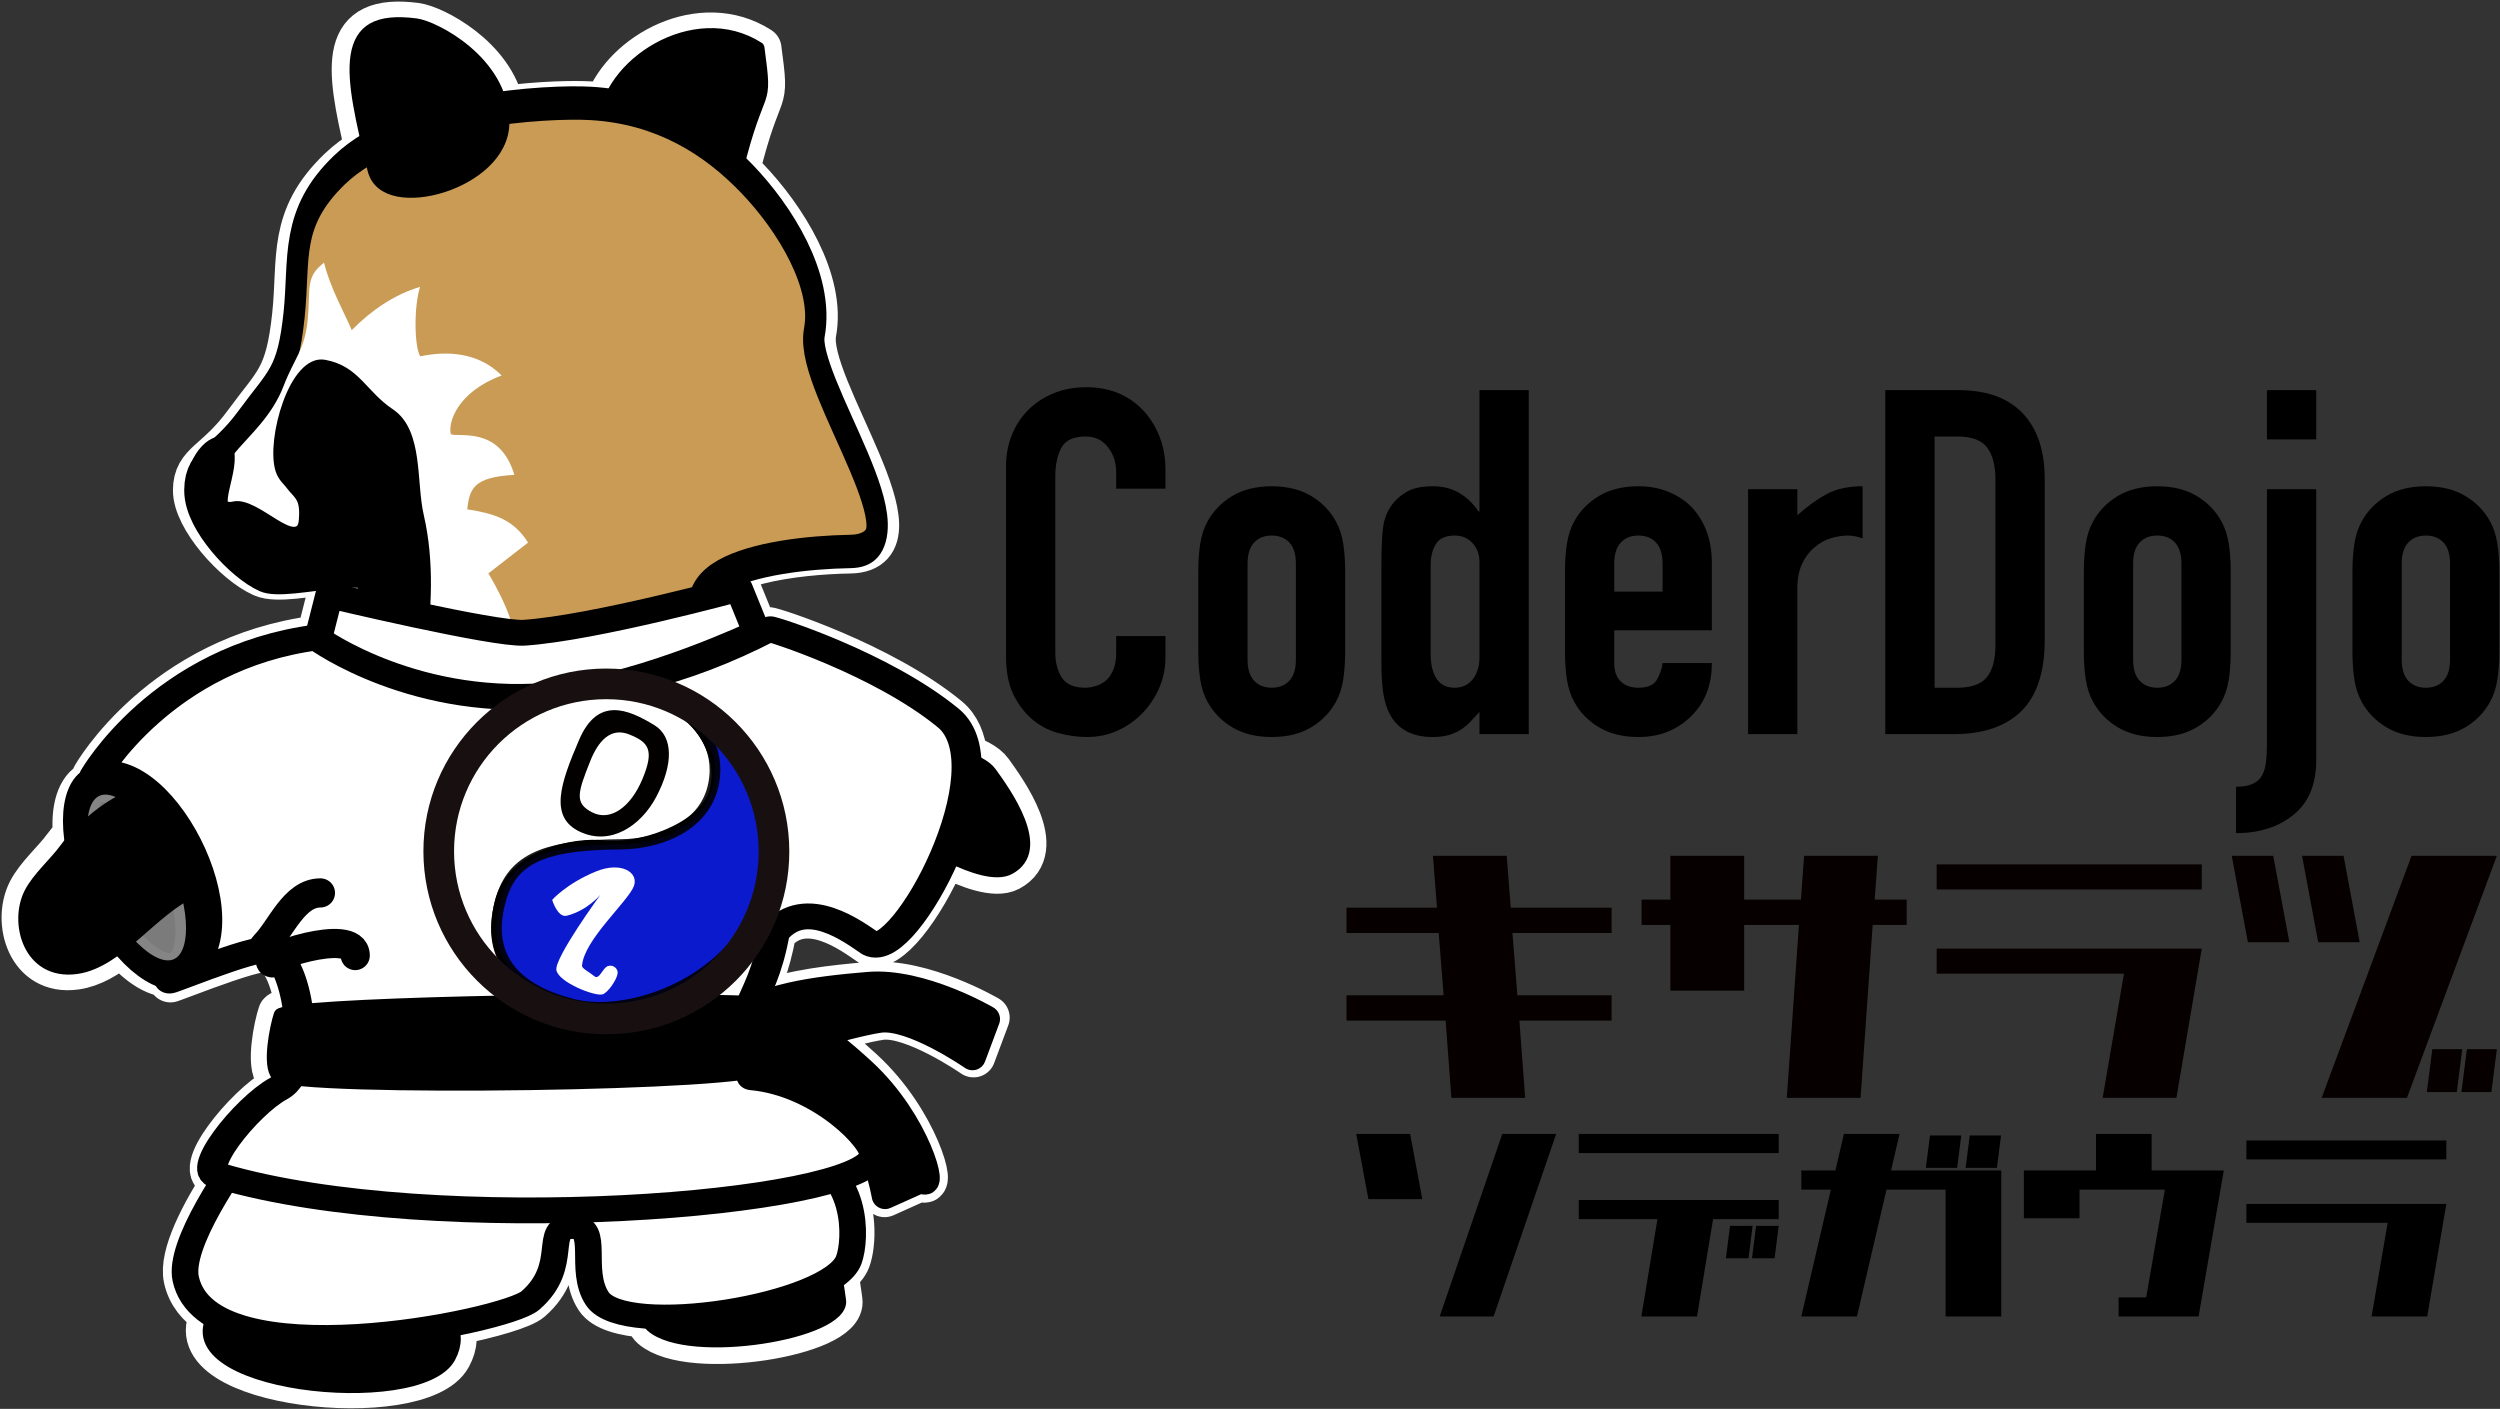 <?xml version="1.0" encoding="UTF-8" standalone="no"?>
<!DOCTYPE svg PUBLIC "-//W3C//DTD SVG 1.1//EN" "http://www.w3.org/Graphics/SVG/1.1/DTD/svg11.dtd">
<svg width="100%" height="100%" viewBox="0 0 1306 736" version="1.1" xmlns="http://www.w3.org/2000/svg" xmlns:xlink="http://www.w3.org/1999/xlink" xml:space="preserve" xmlns:serif="http://www.serif.com/" style="fill-rule:evenodd;clip-rule:evenodd;stroke-linecap:round;stroke-linejoin:round;stroke-miterlimit:1.5;">
    <rect x="0" y="0" width="1306" height="736" fill="#333333" stroke="none"/>
    <g transform="matrix(1,0,0,1,-437,-364)">
        <g id="Logo">
            <g id="g26" transform="matrix(1,0,0,1,-110.573,63.637)">
                <g transform="matrix(1,0,0,1,81.014,56.429)">
                    <path d="M505.719,680.162C504.505,666.505 507.544,655.964 514.841,652.635C520.702,649.96 528.279,652.41 535.968,658.593L536.907,658.32C536.603,658.412 536.298,658.509 535.991,658.611C542.004,663.452 548.084,670.572 553.466,679.309C564.08,692.411 572.878,706.87 567.345,709.236C567.106,709.338 566.867,709.442 566.629,709.549C572.259,730.217 570.159,747.813 560.323,752.302C552.144,756.034 540.625,749.788 530.121,737.346C522.445,743.401 514.562,748.262 506.015,749.444C481.385,752.851 473.952,725.305 481.983,709.67C486.185,701.49 494.923,694.045 500.482,686.459C501.948,684.458 503.72,682.327 505.719,680.162ZM632.712,577.3L638.445,554.707C638.445,554.707 655.983,558.897 676.675,563.409C673.693,560.48 671.957,557.498 671.75,554.5C670.057,530.017 618.273,550.833 603.752,544.363C589.237,537.892 568.299,514.437 568.401,500.021C568.497,485.604 579.496,486.129 595.021,464.871C610.54,443.613 616.675,441.846 620.216,408.556C623.354,379.066 617.641,357.993 643.973,332.674C648.129,328.677 652.938,325.118 658.214,321.951C647.696,277.345 644.567,251.867 683.679,256.884C693.125,258.095 723.883,273.929 729.119,300.356C748.904,297.757 766.272,297.446 775.17,297.958C777.951,298.118 780.671,298.366 783.333,298.697C792.664,272.05 833.02,249.87 863.314,269.356C867.804,302.798 864.29,283.466 852.083,332.67C853.67,334.194 855.219,335.744 856.731,337.316C876.468,357.829 897.036,390.827 891.948,417.78C886.771,445.155 952.616,531.281 910.803,532.017C880.508,532.55 838.813,538.41 832.33,556.448C844.396,553.408 852.402,551.217 852.402,551.217L861.833,574.401C861.833,574.401 854.401,577.922 842.752,582.664C843.13,583.059 843.517,583.457 843.915,583.858C851.808,580.535 859.809,576.784 867.918,572.58C868.785,572.129 926.822,590.521 961.602,619.09C967.182,623.674 970.052,630.661 970.901,638.998C975.618,640.771 981.431,643.299 984.192,647.146C991.586,657.434 1013.37,687.573 993.688,698.028C986.566,701.811 972.598,696.796 960.115,690.354C948.275,718.191 929.99,741.767 921.024,736.88C912.528,731.133 887.261,711.721 870.968,731.173C867.848,748.955 862.975,758.624 859.372,766.744C860.585,766.786 861.771,766.83 862.93,766.875C863.957,766.915 864.844,767.251 865.604,767.828C880.635,761.926 901.306,759.57 920.787,757.932C948.513,755.601 982.514,775.529 982.514,775.529L975.136,795.257C975.136,795.257 943.47,773.298 926.547,775.727C919.033,776.806 906.006,780.177 893.264,783.82C901.392,789.649 909.468,796.459 916.987,803.386C945.88,830.004 955.159,867.672 947.893,859.642L928.679,868.273C928.679,868.273 926.923,858.193 923.077,847.403C923.066,847.577 923.039,847.74 922.996,847.89C921.794,852.1 914.816,856.096 903.495,859.692C914.14,874.046 912.647,894.366 909.861,901.868C908.79,904.749 906.31,907.532 902.748,910.164C904.734,914.358 904.707,917.611 905.614,923.277C908.427,940.843 826.749,954.146 807.298,937.065C805.887,935.826 805.143,933.808 804.897,931.383C792.024,930.494 782.106,927.581 778.48,922.103C768.531,907.071 780.32,884.278 765.577,884.449C749.366,884.636 764.722,904.714 743.525,923.071C739.683,926.398 723.651,931.414 702.606,935.495C704.804,940.591 704.772,946.263 701.441,952.439C685.848,981.35 555.618,968.118 577.626,930.642C570.332,926.053 565.308,919.905 563.525,911.841C560.83,899.658 572.483,877.749 584.384,859.234C583.517,858.989 582.657,858.742 581.803,858.492C565.745,858.045 595.301,821.606 611.879,812.679C614.017,811.527 615.804,809.78 617.271,807.579C614.125,807.071 612.137,806.5 611.52,805.861C606.38,800.548 610.654,779.857 612.783,773.51C613.037,772.751 616.306,772.029 621.954,771.352C619.774,755.254 613.523,740.795 606.024,740.862C602.88,736.478 539.998,762.995 558.241,754.626C600.726,735.134 551.152,635.866 515.694,649.379C515.694,649.379 551.101,587.344 632.006,576.951C632.241,577.067 632.477,577.184 632.712,577.3ZM920.956,841.942C917.991,834.941 914.118,828.307 909.244,824.616C901.034,818.399 882.38,806.261 867.419,796.962C866.826,799.108 866.142,800.941 865.417,802.254C864.959,803.085 862.456,803.864 858.287,804.587C858.511,805.301 858.746,806.03 858.993,806.775C889.119,809.53 913.767,830.611 920.956,841.942ZM548.487,666.216C549.925,666.216 551.092,666.843 551.092,667.615C551.092,668.387 549.925,669.014 548.487,669.014C547.05,669.014 545.882,668.387 545.882,667.615C545.882,666.843 547.05,666.216 548.487,666.216Z" style="stroke:white;stroke-width:23px;"/>
                </g>
                <g transform="matrix(1,0,0,1,81.014,56.429)">
                    <g id="g7" transform="matrix(0.62,0,0,1,250.173,4.401)">
                        <g id="g5" transform="matrix(-1.206,0,0,1,2454.1,-298.1)">
                            <path id="path5" d="M1230.14,627.677C1213.46,576.823 1208.62,596.79 1214.68,563.055C1260.64,540.962 1323.9,572.432 1324.34,603.245C1324.81,634.986 1238.33,652.62 1230.14,627.677Z" style="stroke:black;stroke-width:6.66px;"/>
                        </g>
                        <g id="g1" transform="matrix(1.031,0,0,1,-567.865,-257.022)">
                            <path id="path1" d="M1554.79,670.401C1562.75,643.448 1530.57,610.45 1499.69,589.937C1468.81,569.424 1428.26,552.645 1372.08,550.579C1337.19,549.296 1219.06,553.182 1166.81,585.295C1125.61,610.614 1134.55,631.687 1129.64,661.177C1124.1,694.467 1114.5,696.234 1090.22,717.492C1065.93,738.75 1048.72,738.225 1048.57,752.642C1048.41,767.058 1081.17,790.513 1103.88,796.984C1126.6,803.454 1207.62,782.638 1210.27,807.121C1214.1,842.625 1553.42,875.934 1493.12,844.255C1404.86,797.892 1514.12,785.427 1584.29,784.638C1649.71,783.902 1546.69,697.776 1554.79,670.401Z" style="fill:rgb(201,155,84);stroke:black;stroke-width:17.44px;"/>
                        </g>
                        <path id="path2" d="M608.213,407.001C605.677,422.423 596.762,426.925 588.077,441.011C568.462,472.826 514.246,479.343 535.15,514.003C557.812,551.578 600.17,518.506 639.595,531.647C650.346,535.231 687.774,575.288 697.908,578.666C703.534,580.541 770.212,586.313 778.448,581.83C794.51,573.087 760.494,539.082 760.494,539.082L793.937,522.994C781.495,510.677 765.108,507.812 742.651,505.591C744.827,494.644 747.868,488.866 782.399,487.587C770.173,462.219 736.572,468.02 728.897,466.399C726.327,460.397 734.195,444.289 771.701,435.692C751.703,423.22 724.747,422.863 703.095,425.678C698.013,420.572 697.672,399.36 702.996,389.39C681.709,393.26 661.814,401.605 645.372,412.008C639.696,403.501 626.96,389.654 622.057,376.728C605.73,384.58 610.99,390.111 608.213,407.001Z" style="fill:white;"/>
                        <g id="g3" transform="matrix(1,0,0,1,-535.127,-257.022)">
                            <path id="path3" d="M1045.32,747.976C1046.86,733.866 1069.1,722.652 1076.83,731.142C1084.57,739.631 1060.56,765.078 1080.76,762.077C1100.95,759.077 1136.59,787.735 1139.4,768.792C1141.5,754.719 1133.41,753.567 1127.64,748.494C1125.64,746.738 1121.31,744.693 1119.5,741.132C1112.44,727.281 1130.34,684.906 1157.76,688.037C1185.17,691.168 1190.36,703.898 1213.94,713.698C1237.51,723.498 1231.09,748.662 1237.91,766.915C1255.17,813.119 1229.1,869.534 1221.63,877.846C1214.16,886.159 1197.74,844.152 1193.1,816.791C1187.11,781.51 1167.1,793.216 1144.83,795.293C1122.56,797.369 1102.83,802.67 1084.71,792.447C1066.6,782.224 1044.46,755.914 1045.32,747.976Z" style="stroke:black;stroke-width:7.07px;"/>
                        </g>
                        <g id="g4" transform="matrix(1.186,0,0,1,-796.427,-299.958)">
                            <path id="path4" d="M1230.14,627.677C1213.46,576.823 1204.34,547.055 1261.48,552.441C1275.48,553.76 1323.89,572.431 1324.34,603.245C1324.81,634.986 1238.33,652.62 1230.14,627.677Z" style="stroke:black;stroke-width:6.7px;"/>
                        </g>
                    </g>
                    <g id="g20" transform="matrix(0.949,0,0,0.879,30.086,94.254)">
                        <g id="g8" transform="matrix(0.963,0,0,0.921,24.986,48.833)">
                            <path id="path7" d="M651.762,576.208C650.503,575.923 651.118,575.986 649.92,575.986" style="fill:none;stroke:black;stroke-width:6.81px;"/>
                        </g>
                        <g id="g9" transform="matrix(0.963,0,0,0.921,24.986,48.833)">
                            <path id="path8" d="M649.587,575.755C650.112,574.76 649.92,573.646 649.92,572.535" style="fill:none;stroke:black;stroke-width:6.81px;"/>
                        </g>
                        <g id="g10" transform="matrix(0.728,-0.359,0.438,1.035,-173.379,156.093)">
                            <ellipse id="ellipse9" cx="547.606" cy="707.525" rx="32.855" ry="54.777" style="fill:rgb(128,128,128);fill-opacity:0.96;stroke:black;stroke-width:15.8px;"/>
                        </g>
                        <g id="g11" transform="matrix(1.306,0.013,-0.01,1.248,-118.838,-173.014)">
                            <path id="path10" d="M505.14,648.059C494.612,651.775 481.997,664.519 475.95,674.021C471.519,680.985 464.522,687.846 461.19,695.341C454.823,709.667 461.02,734.729 480.87,731.421C498.806,728.431 512.927,702.735 530.069,694.248C537.405,690.616 513.048,657.299 502.736,648.875" style="stroke:black;stroke-width:5.02px;"/>
                        </g>
                        <g id="g12" transform="matrix(0.958,-0.473,0.438,1.035,-288.154,406.697)">
                            <path id="path11" d="M858.702,751.207C875.964,744.376 904.944,753.474 931.126,762.89C957.308,772.306 979.935,804.574 979.935,804.574L965.017,819.444C965.017,819.444 945.359,786.3 928.96,781.468C912.561,776.636 865.903,770.743 858.786,770.359C851.67,769.975 841.44,758.038 858.702,751.207Z" style="stroke:black;stroke-width:14.02px;"/>
                        </g>
                        <g id="g13" transform="matrix(0.986,0.403,-0.373,1.064,301.291,-379.907)">
                            <path id="path12" d="M858.702,751.207C875.964,744.376 905.317,752.496 931.126,762.89C967.567,777.565 989.572,809.514 979.935,804.574L965.017,819.444C965.017,819.444 947.793,790.318 931.394,785.486C914.995,780.654 865.903,770.743 858.786,770.359C851.67,769.975 841.44,758.038 858.702,751.207Z" style="stroke:black;stroke-width:14.02px;"/>
                        </g>
                        <g id="g14" transform="matrix(0.963,0,0,0.921,-10.535,43.122)">
                            <path id="path13" d="M1031.2,624.27C1028.36,624.312 1036.93,624.824 1039.56,625.915C1044.84,628.119 1051.69,631.312 1054.86,636.302C1062.95,649.013 1086.78,686.251 1065.25,699.168C1050.91,707.77 1011.2,679.557 1002.93,671.288C1000.67,669.028 1007.49,660.554 1008.4,659.262C1016.35,647.894 1024.24,636.311 1031.9,624.822" style="stroke:black;stroke-width:6.81px;"/>
                        </g>
                        <g id="g15" transform="matrix(1.043,0.223,-0.206,1.127,172.226,-280.399)">
                            <path id="path14" d="M582.737,975.799C561.542,1019.79 696.319,1007.79 706.138,976C715.14,946.853 664.249,939.356 642.48,941.895C612.513,945.39 594.44,951.508 582.737,975.799Z" style="stroke:black;stroke-width:5.82px;"/>
                        </g>
                        <g id="path15" transform="matrix(0.816,-0.161,0.132,0.785,37.011,306.042)">
                            <g id="g16">
                                <path id="path151" serif:id="path15" d="M812.748,953.885C805.982,954.038 789.975,985.095 797.054,995.125C817.481,1024.07 922.631,1026.29 923.117,1000.92C923.322,990.229 924.581,985.724 920.384,975.231C912.569,955.694 901.942,962.336 882.664,958.831C858.342,954.409 835.395,953.364 811.052,953.364" style="stroke:black;stroke-width:7.89px;"/>
                            </g>
                        </g>
                        <path id="path16" d="M684.408,834.864C660.663,834.925 601.977,842.729 600.635,844.724C586.714,865.413 557.994,909.961 562.183,930.414C574.678,991.416 738.068,956.112 751.882,943.194C774.222,922.304 758.038,899.455 775.123,899.242C790.66,899.048 778.236,924.987 788.721,942.093C803.515,966.229 917.712,946.595 927.181,919.065C931.36,906.917 932.777,865.237 898.512,855.602C855.442,843.491 817.356,834.456 773.886,834.728C744.06,834.915 714.234,834.788 684.408,834.864Z" style="fill:white;stroke:black;stroke-width:14.67px;"/>
                        <g id="g17" transform="matrix(1.054,0,0,1.138,-31.707,-107.261)">
                            <ellipse id="ellipse16" cx="548.49" cy="667.615" rx="2.605" ry="1.399" style="stroke:black;stroke-width:14.02px;"/>
                        </g>
                        <g id="g18" transform="matrix(1.016,0,0,0.942,-13.517,26.286)">
                            <path id="path17" d="M637.813,554.992C553.872,567.543 517.137,642.454 517.137,642.454C553.925,626.136 605.359,746.008 561.28,769.546C542.353,779.652 607.594,747.631 610.856,752.925C626.862,752.757 637.389,826.825 616.931,839.648C599.731,850.428 569.066,894.43 585.726,894.97C701.929,934.574 932.124,913.15 939.722,882.167C941.663,874.251 911.799,836.614 873.318,832.519C860.65,788.077 878.172,791.445 885.742,741.225C902.646,717.735 928.861,741.176 937.676,748.116C956.076,759.79 1012.31,636.983 979.777,605.878C943.692,571.379 883.477,549.17 882.577,549.714C787.295,607.202 706.494,594.628 637.813,554.992Z" style="fill:white;stroke:black;stroke-width:16.29px;"/>
                        </g>
                        <path id="path18" d="M635.029,550.003L641.14,523.995C641.14,523.995 732.361,547.532 748.589,546.324C787.399,543.436 866.626,520.024 866.626,520.024L876.565,546.407C876.565,546.407 816.901,576.929 768.818,582.971C689.761,592.906 635.029,550.003 635.029,550.003Z" style="fill:white;stroke:black;stroke-width:15.34px;"/>
                        <g id="g19" transform="matrix(0.963,0,0,0.921,26.987,93.867)">
                            <path id="path19" d="M609.532,737.335C611.652,730.197 804.795,725.666 883.228,729.137C893.904,729.609 890.758,763.012 885.949,772.849C883.312,778.243 818.865,781.886 752.691,782.997C683.611,784.156 612.648,782.556 608.15,777.306C602.526,770.741 607.203,745.177 609.532,737.335Z" style="stroke:black;stroke-width:6.81px;"/>
                        </g>
                    </g>
                    <g id="g25" transform="matrix(0.404,0.126,-0.118,0.379,440.188,78.15)">
                        <g id="g21" transform="matrix(0.119,1.009,0.969,-0.188,281.51,-81.604)">
                            <path id="path20" d="M1330.5,895.868C1281.4,900.599 1221.24,855.682 1214.75,776.982C1209.77,716.614 1249.27,623.073 1330.86,582.546C1355.64,570.24 1384.3,562.822 1416.77,562.706C1533.24,562.292 1644.36,663.071 1625.76,781.059C1625.76,781.059 1634.37,649.783 1510.11,654.98C1442.32,657.816 1417.52,737.801 1418,771.008C1418.59,811.326 1381.99,890.907 1330.5,895.868Z" style="fill:white;stroke:black;stroke-width:12.21px;"/>
                        </g>
                        <g id="g22" transform="matrix(-0.121,-1.009,-0.969,0.19,2119.23,2494.05)">
                            <path id="path21" d="M1342.17,888.024C1261.95,898.201 1224.64,851.357 1214.75,776.982C1205.76,709.468 1258.86,599.384 1363.08,570.068C1379.69,565.395 1397.6,562.774 1416.77,562.706C1533.24,562.292 1631.79,637.605 1631.96,780.385C1631.96,780.385 1618.6,649.616 1520.37,650.856C1464.79,651.558 1434.36,702.455 1427.59,752.847C1416.5,835.48 1397.91,880.953 1342.17,888.024Z" style="fill:rgb(12,26,205);stroke:black;stroke-opacity:0.9;stroke-width:13.34px;"/>
                        </g>
                        <g id="g23" transform="matrix(0.503,-0.124,0.099,0.459,440.02,1326.66)">
                            <path id="path22" d="M1404.79,337.32C1452.57,318.91 1481.2,271.896 1481.2,271.896C1481.2,271.896 1382.53,457.793 1389.83,491.082C1397.14,524.456 1485.82,556.75 1504.2,548.99C1516.49,543.798 1535.88,504.762 1536.42,487.495C1536.82,474.523 1524.85,463.019 1512.09,468.945C1499.49,474.796 1494.2,510.769 1481.36,500.112C1467.8,488.856 1450.21,481.318 1450.16,473.6C1449.62,401.355 1548.17,285.266 1559.35,240.872C1569.13,202 1525.02,173.787 1466.63,207.796C1398.17,247.662 1367.04,296.317 1367.04,296.317C1367.04,296.317 1383.19,345.644 1404.79,337.32Z" style="fill:white;"/>
                        </g>
                        <g id="path23" transform="matrix(0.53,-1.28247e-16,4.08591e-08,0.543,238.797,792.337)">
                            <g id="g24">
                                <path id="path231" serif:id="path23" d="M1839.01,444.399C1767.69,425.633 1692.86,419.383 1681.56,532.173C1670.25,644.963 1666.97,733.017 1746.65,744.568C1825.4,755.985 1878.48,686.684 1892.43,609.235C1908.3,521.148 1889.08,457.576 1839.01,444.399ZM1789.46,483.913C1742.26,479.964 1724.76,522.257 1720.94,574.182C1714.85,656.964 1714.82,682.534 1760.68,690.922C1806.55,699.309 1842.71,653.244 1849.51,577.211C1856.32,501.178 1837.61,487.942 1789.46,483.913Z" style="fill:rgb(3,0,0);"/>
                            </g>
                        </g>
                        <g transform="matrix(2.301,-0.766,0.719,2.451,-745.232,52.111)">
                            <circle cx="636.779" cy="671.846" r="85.849" style="fill:none;stroke:rgb(24,16,16);stroke-width:15.7px;"/>
                        </g>
                    </g>
                    <path id="path25" d="M604.734,740.797C603.278,740.005 603.907,738.629 604.88,737.656C613.396,729.14 620.097,710.397 633.956,710.397" style="fill:none;stroke:black;stroke-width:15.24px;"/>
                    <path id="path26" d="M608.726,746.937C600.637,745.537 652.129,727.568 652.129,743.108" style="fill:none;stroke:black;stroke-width:15.24px;"/>
                </g>
            </g>
            <g transform="matrix(3.335,0,0,3.335,951.944,747.498)">
                <g id="text29">
                    <g>
                        <path d="M28.151,-15.362L28.151,-12.032C28.151,-10.368 27.836,-8.791 27.205,-7.303C26.575,-5.814 25.704,-4.49 24.595,-3.33C23.485,-2.169 22.186,-1.249 20.697,-0.568C19.209,0.114 17.607,0.454 15.892,0.454C14.429,0.454 12.941,0.252 11.427,-0.151C9.913,-0.555 8.551,-1.261 7.341,-2.27C6.13,-3.279 5.133,-4.578 4.351,-6.168C3.569,-7.757 3.178,-9.787 3.178,-12.259L3.178,-41.924C3.178,-43.69 3.481,-45.33 4.086,-46.843C4.692,-48.357 5.55,-49.668 6.659,-50.778C7.769,-51.888 9.094,-52.758 10.632,-53.389C12.171,-54.02 13.874,-54.335 15.741,-54.335C19.373,-54.335 22.324,-53.149 24.595,-50.778C25.704,-49.618 26.575,-48.243 27.205,-46.654C27.836,-45.065 28.151,-43.337 28.151,-41.47L28.151,-38.443L20.432,-38.443L20.432,-41.016C20.432,-42.53 20.004,-43.841 19.146,-44.951C18.288,-46.061 17.128,-46.616 15.665,-46.616C13.748,-46.616 12.474,-46.023 11.843,-44.838C11.213,-43.652 10.897,-42.151 10.897,-40.335L10.897,-12.789C10.897,-11.225 11.238,-9.913 11.919,-8.854C12.6,-7.795 13.823,-7.265 15.589,-7.265C16.094,-7.265 16.636,-7.353 17.216,-7.53C17.796,-7.706 18.339,-7.996 18.843,-8.4C19.297,-8.804 19.676,-9.359 19.978,-10.065C20.281,-10.771 20.432,-11.654 20.432,-12.713L20.432,-15.362L28.151,-15.362Z" style="fill:rgb(1,0,0);"/>
                        <path d="M33.297,-25.503C33.297,-27.067 33.398,-28.504 33.6,-29.816C33.802,-31.128 34.18,-32.288 34.735,-33.297C35.643,-34.962 36.942,-36.299 38.632,-37.308C40.322,-38.317 42.378,-38.822 44.8,-38.822C47.222,-38.822 49.277,-38.317 50.967,-37.308C52.658,-36.299 53.957,-34.962 54.865,-33.297C55.42,-32.288 55.798,-31.128 56,-29.816C56.202,-28.504 56.303,-27.067 56.303,-25.503L56.303,-12.865C56.303,-11.301 56.202,-9.863 56,-8.551C55.798,-7.24 55.42,-6.079 54.865,-5.07C53.957,-3.405 52.658,-2.068 50.967,-1.059C49.277,-0.05 47.222,0.454 44.8,0.454C42.378,0.454 40.322,-0.05 38.632,-1.059C36.942,-2.068 35.643,-3.405 34.735,-5.07C34.18,-6.079 33.802,-7.24 33.6,-8.551C33.398,-9.863 33.297,-11.301 33.297,-12.865L33.297,-25.503ZM41.016,-11.654C41.016,-10.191 41.357,-9.094 42.038,-8.362C42.719,-7.631 43.64,-7.265 44.8,-7.265C45.96,-7.265 46.881,-7.631 47.562,-8.362C48.243,-9.094 48.584,-10.191 48.584,-11.654L48.584,-26.713C48.584,-28.177 48.243,-29.274 47.562,-30.005C46.881,-30.737 45.96,-31.103 44.8,-31.103C43.64,-31.103 42.719,-30.737 42.038,-30.005C41.357,-29.274 41.016,-28.177 41.016,-26.713L41.016,-11.654Z" style="fill:rgb(1,0,0);"/>
                        <path d="M69.697,-12.486C69.697,-10.923 70,-9.661 70.605,-8.703C71.211,-7.744 72.169,-7.265 73.481,-7.265C74.641,-7.265 75.575,-7.706 76.281,-8.589C76.987,-9.472 77.34,-10.62 77.34,-12.032L77.34,-26.941C77.34,-28.151 76.975,-29.148 76.243,-29.93C75.512,-30.712 74.591,-31.103 73.481,-31.103C72.018,-31.103 71.022,-30.649 70.492,-29.74C69.962,-28.832 69.697,-27.773 69.697,-26.562L69.697,-12.486ZM77.34,-0L77.34,-3.481C76.836,-2.926 76.357,-2.409 75.903,-1.93C75.449,-1.45 74.944,-1.034 74.389,-0.681C73.834,-0.328 73.203,-0.05 72.497,0.151C71.791,0.353 70.958,0.454 70,0.454C66.771,0.454 64.526,-0.757 63.265,-3.178C62.811,-4.036 62.483,-5.095 62.281,-6.357C62.079,-7.618 61.978,-9.308 61.978,-11.427L61.978,-26.032C61.978,-28.807 62.054,-30.85 62.205,-32.162C62.508,-34.685 63.694,-36.577 65.762,-37.838C66.721,-38.494 68.158,-38.822 70.076,-38.822C71.589,-38.822 72.939,-38.481 74.124,-37.8C75.31,-37.119 76.331,-36.148 77.189,-34.886L77.34,-34.886L77.34,-53.881L85.059,-53.881L85.059,-0L77.34,-0Z" style="fill:rgb(1,0,0);"/>
                        <path d="M113.74,-16.27L98.454,-16.27L98.454,-11.049C98.454,-9.838 98.794,-8.904 99.476,-8.249C100.157,-7.593 101.077,-7.265 102.238,-7.265C103.701,-7.265 104.672,-7.694 105.151,-8.551C105.63,-9.409 105.921,-10.267 106.021,-11.124L113.74,-11.124C113.74,-7.744 112.706,-5.02 110.638,-2.951C109.629,-1.892 108.418,-1.059 107.005,-0.454C105.593,0.151 104.003,0.454 102.238,0.454C99.816,0.454 97.76,-0.05 96.07,-1.059C94.38,-2.068 93.081,-3.405 92.173,-5.07C91.618,-6.079 91.24,-7.24 91.038,-8.551C90.836,-9.863 90.735,-11.301 90.735,-12.865L90.735,-25.503C90.735,-27.067 90.836,-28.504 91.038,-29.816C91.24,-31.128 91.618,-32.288 92.173,-33.297C93.081,-34.962 94.38,-36.299 96.07,-37.308C97.76,-38.317 99.816,-38.822 102.238,-38.822C104.003,-38.822 105.605,-38.519 107.043,-37.913C108.481,-37.308 109.704,-36.476 110.713,-35.416C112.731,-33.146 113.74,-30.295 113.74,-26.865L113.74,-16.27ZM98.454,-22.324L106.021,-22.324L106.021,-26.713C106.021,-28.177 105.681,-29.274 105,-30.005C104.319,-30.737 103.398,-31.103 102.238,-31.103C101.077,-31.103 100.157,-30.737 99.476,-30.005C98.794,-29.274 98.454,-28.177 98.454,-26.713L98.454,-22.324Z" style="fill:rgb(1,0,0);"/>
                        <path d="M119.416,-0L119.416,-38.368L127.135,-38.368L127.135,-34.281C128.699,-35.694 130.238,-36.804 131.751,-37.611C133.265,-38.418 135.131,-38.822 137.351,-38.822L137.351,-30.649C136.594,-30.951 135.812,-31.103 135.005,-31.103C134.198,-31.103 133.328,-30.964 132.394,-30.686C131.461,-30.409 130.616,-29.942 129.859,-29.286C129.052,-28.631 128.396,-27.773 127.892,-26.713C127.387,-25.654 127.135,-24.342 127.135,-22.778L127.135,-0L119.416,-0Z" style="fill:rgb(1,0,0);"/>
                        <path d="M140.908,-0L140.908,-53.881L152.335,-53.881C156.775,-53.881 160.142,-52.67 162.438,-50.249C164.733,-47.827 165.881,-44.396 165.881,-39.957L165.881,-14.757C165.881,-9.712 164.657,-5.991 162.211,-3.595C159.764,-1.198 156.245,-0 151.654,-0L140.908,-0ZM148.627,-46.616L148.627,-7.265L152.184,-7.265C154.353,-7.265 155.892,-7.807 156.8,-8.892C157.708,-9.977 158.162,-11.679 158.162,-14L158.162,-39.957C158.162,-42.076 157.733,-43.715 156.875,-44.876C156.018,-46.036 154.454,-46.616 152.184,-46.616L148.627,-46.616Z" style="fill:rgb(1,0,0);"/>
                        <path d="M172.011,-25.503C172.011,-27.067 172.111,-28.504 172.313,-29.816C172.515,-31.128 172.893,-32.288 173.448,-33.297C174.357,-34.962 175.656,-36.299 177.346,-37.308C179.036,-38.317 181.092,-38.822 183.513,-38.822C185.935,-38.822 187.991,-38.317 189.681,-37.308C191.371,-36.299 192.67,-34.962 193.578,-33.297C194.133,-32.288 194.511,-31.128 194.713,-29.816C194.915,-28.504 195.016,-27.067 195.016,-25.503L195.016,-12.865C195.016,-11.301 194.915,-9.863 194.713,-8.551C194.511,-7.24 194.133,-6.079 193.578,-5.07C192.67,-3.405 191.371,-2.068 189.681,-1.059C187.991,-0.05 185.935,0.454 183.513,0.454C181.092,0.454 179.036,-0.05 177.346,-1.059C175.656,-2.068 174.357,-3.405 173.448,-5.07C172.893,-6.079 172.515,-7.24 172.313,-8.551C172.111,-9.863 172.011,-11.301 172.011,-12.865L172.011,-25.503ZM179.729,-11.654C179.729,-10.191 180.07,-9.094 180.751,-8.362C181.432,-7.631 182.353,-7.265 183.513,-7.265C184.674,-7.265 185.594,-7.631 186.275,-8.362C186.956,-9.094 187.297,-10.191 187.297,-11.654L187.297,-26.713C187.297,-28.177 186.956,-29.274 186.275,-30.005C185.594,-30.737 184.674,-31.103 183.513,-31.103C182.353,-31.103 181.432,-30.737 180.751,-30.005C180.07,-29.274 179.729,-28.177 179.729,-26.713L179.729,-11.654Z" style="fill:rgb(1,0,0);"/>
                        <path d="M200.692,-38.368L208.411,-38.368L208.411,4.086C208.411,7.87 207.225,10.721 204.854,12.638C202.483,14.555 199.481,15.513 195.848,15.513L195.848,8.249C197.715,8.249 199.002,7.769 199.708,6.811C200.111,6.256 200.376,5.537 200.502,4.654C200.629,3.771 200.692,2.623 200.692,1.211L200.692,-38.368ZM200.692,-46.162L200.692,-53.881L208.411,-53.881L208.411,-46.162L200.692,-46.162Z" style="fill:rgb(1,0,0);"/>
                        <path d="M214.086,-25.503C214.086,-27.067 214.187,-28.504 214.389,-29.816C214.591,-31.128 214.969,-32.288 215.524,-33.297C216.432,-34.962 217.731,-36.299 219.421,-37.308C221.111,-38.317 223.167,-38.822 225.589,-38.822C228.01,-38.822 230.066,-38.317 231.756,-37.308C233.447,-36.299 234.746,-34.962 235.654,-33.297C236.209,-32.288 236.587,-31.128 236.789,-29.816C236.991,-28.504 237.092,-27.067 237.092,-25.503L237.092,-12.865C237.092,-11.301 236.991,-9.863 236.789,-8.551C236.587,-7.24 236.209,-6.079 235.654,-5.07C234.746,-3.405 233.447,-2.068 231.756,-1.059C230.066,-0.05 228.01,0.454 225.589,0.454C223.167,0.454 221.111,-0.05 219.421,-1.059C217.731,-2.068 216.432,-3.405 215.524,-5.07C214.969,-6.079 214.591,-7.24 214.389,-8.551C214.187,-9.863 214.086,-11.301 214.086,-12.865L214.086,-25.503ZM221.805,-11.654C221.805,-10.191 222.146,-9.094 222.827,-8.362C223.508,-7.631 224.429,-7.265 225.589,-7.265C226.749,-7.265 227.67,-7.631 228.351,-8.362C229.032,-9.094 229.373,-10.191 229.373,-11.654L229.373,-26.713C229.373,-28.177 229.032,-29.274 228.351,-30.005C227.67,-30.737 226.749,-31.103 225.589,-31.103C224.429,-31.103 223.508,-30.737 222.827,-30.005C222.146,-29.274 221.805,-28.177 221.805,-26.713L221.805,-11.654Z" style="fill:rgb(1,0,0);"/>
                    </g>
                </g>
            </g>
            <g id="text31">
            </g>
            <g id="text32">
                <g transform="matrix(1.903,0,0,1.903,1132.58,940.522)">
                    <path d="M4.114,-46.831L4.114,-53.792L28.953,-53.792L27.845,-68.031L48.096,-68.031L49.204,-53.792L76.891,-53.792L76.891,-46.831L49.678,-46.831L51.023,-29.744L76.891,-29.744L76.891,-22.782L51.577,-22.782L53.159,-1.582L32.908,-1.582L31.326,-22.782L4.114,-22.782L4.114,-29.744L30.772,-29.744L29.427,-46.831L4.114,-46.831Z" style="fill:rgb(7,0,0);"/>
                    <path d="M85.118,-49.046L85.118,-56.007L93.028,-56.007L93.028,-68.031L113.28,-68.031L113.28,-56.007L128.863,-56.007L129.734,-68.031L149.985,-68.031L149.114,-56.007L157.895,-56.007L157.895,-49.046L148.561,-49.046L145.238,-1.582L124.987,-1.582L128.31,-49.046L113.28,-49.046L113.28,-31.009L93.028,-31.009L93.028,-49.046L85.118,-49.046Z" style="fill:rgb(7,0,0);"/>
                    <path d="M166.122,-58.776L166.122,-65.658L238.9,-65.658L238.9,-58.776L166.122,-58.776ZM166.122,-35.677L166.122,-42.559L238.9,-42.559L231.938,-1.582L211.687,-1.582L217.541,-35.677L166.122,-35.677Z" style="fill:rgb(7,0,0);"/>
                    <path d="M271.808,-1.582L296.489,-68.031L319.904,-68.031L295.223,-1.582L271.808,-1.582ZM262.948,-44.299L251.556,-44.299L247.127,-68.031L258.518,-68.031L262.948,-44.299ZM282.249,-44.299L270.858,-44.299L266.428,-68.031L277.82,-68.031L282.249,-44.299ZM300.681,-3.164L302.184,-14.951L310.411,-14.951L308.908,-3.164L300.681,-3.164ZM310.174,-3.164L311.677,-14.951L319.904,-14.951L318.401,-3.164L310.174,-3.164Z" style="fill:rgb(7,0,0);"/>
                </g>
                <g transform="matrix(1.211,0,0,1.211,-77.968,-135.76)">
                    <path d="M1046.29,980.592L1073.29,901.842L1096.54,901.842L1069.54,980.592L1046.29,980.592ZM1038.79,929.967L1015.54,929.967L1010.29,901.842L1033.54,901.842L1038.79,929.967Z" style="fill-rule:nonzero;"/>
                    <path d="M1106.29,910.092L1106.29,901.842L1192.54,901.842L1192.54,910.092L1106.29,910.092ZM1106.29,938.592L1106.29,930.342L1192.54,930.342L1192.54,938.592L1164.23,938.592L1157.29,980.592L1133.29,980.592L1140.23,938.592L1106.29,938.592ZM1169.76,955.467L1171.54,941.498L1181.29,941.498L1179.51,955.467L1169.76,955.467ZM1181.01,955.467L1182.79,941.498L1192.54,941.498L1190.76,955.467L1181.01,955.467Z" style="fill-rule:nonzero;"/>
                    <path d="M1273.16,916.467L1274.95,902.498L1288.45,902.498L1286.66,916.467L1273.16,916.467ZM1256.01,916.467L1257.79,902.498L1271.29,902.498L1269.51,916.467L1256.01,916.467ZM1202.29,925.842L1202.29,917.592L1217.01,917.592L1220.66,901.842L1244.66,901.842L1241.01,917.592L1288.54,917.592L1288.54,980.592L1264.54,980.592L1264.54,925.842L1239.04,925.842L1226.29,980.592L1202.29,980.592L1215.04,925.842L1202.29,925.842Z" style="fill-rule:nonzero;"/>
                    <path d="M1298.29,938.217L1298.29,917.592L1329.41,917.592L1329.41,901.842L1353.41,901.842L1353.41,917.592L1384.54,917.592L1373.66,980.592L1339.16,980.592L1339.16,972.342L1351.07,972.342L1359.13,925.842L1322.29,925.842L1322.29,938.217L1298.29,938.217Z" style="fill-rule:nonzero;"/>
                    <path d="M1394.29,912.811L1394.29,904.654L1480.54,904.654L1480.54,912.811L1394.29,912.811ZM1394.29,940.186L1394.29,932.029L1480.54,932.029L1472.29,980.592L1448.29,980.592L1455.23,940.186L1394.29,940.186Z" style="fill-rule:nonzero;"/>
                </g>
            </g>
        </g>
    </g>
</svg>
